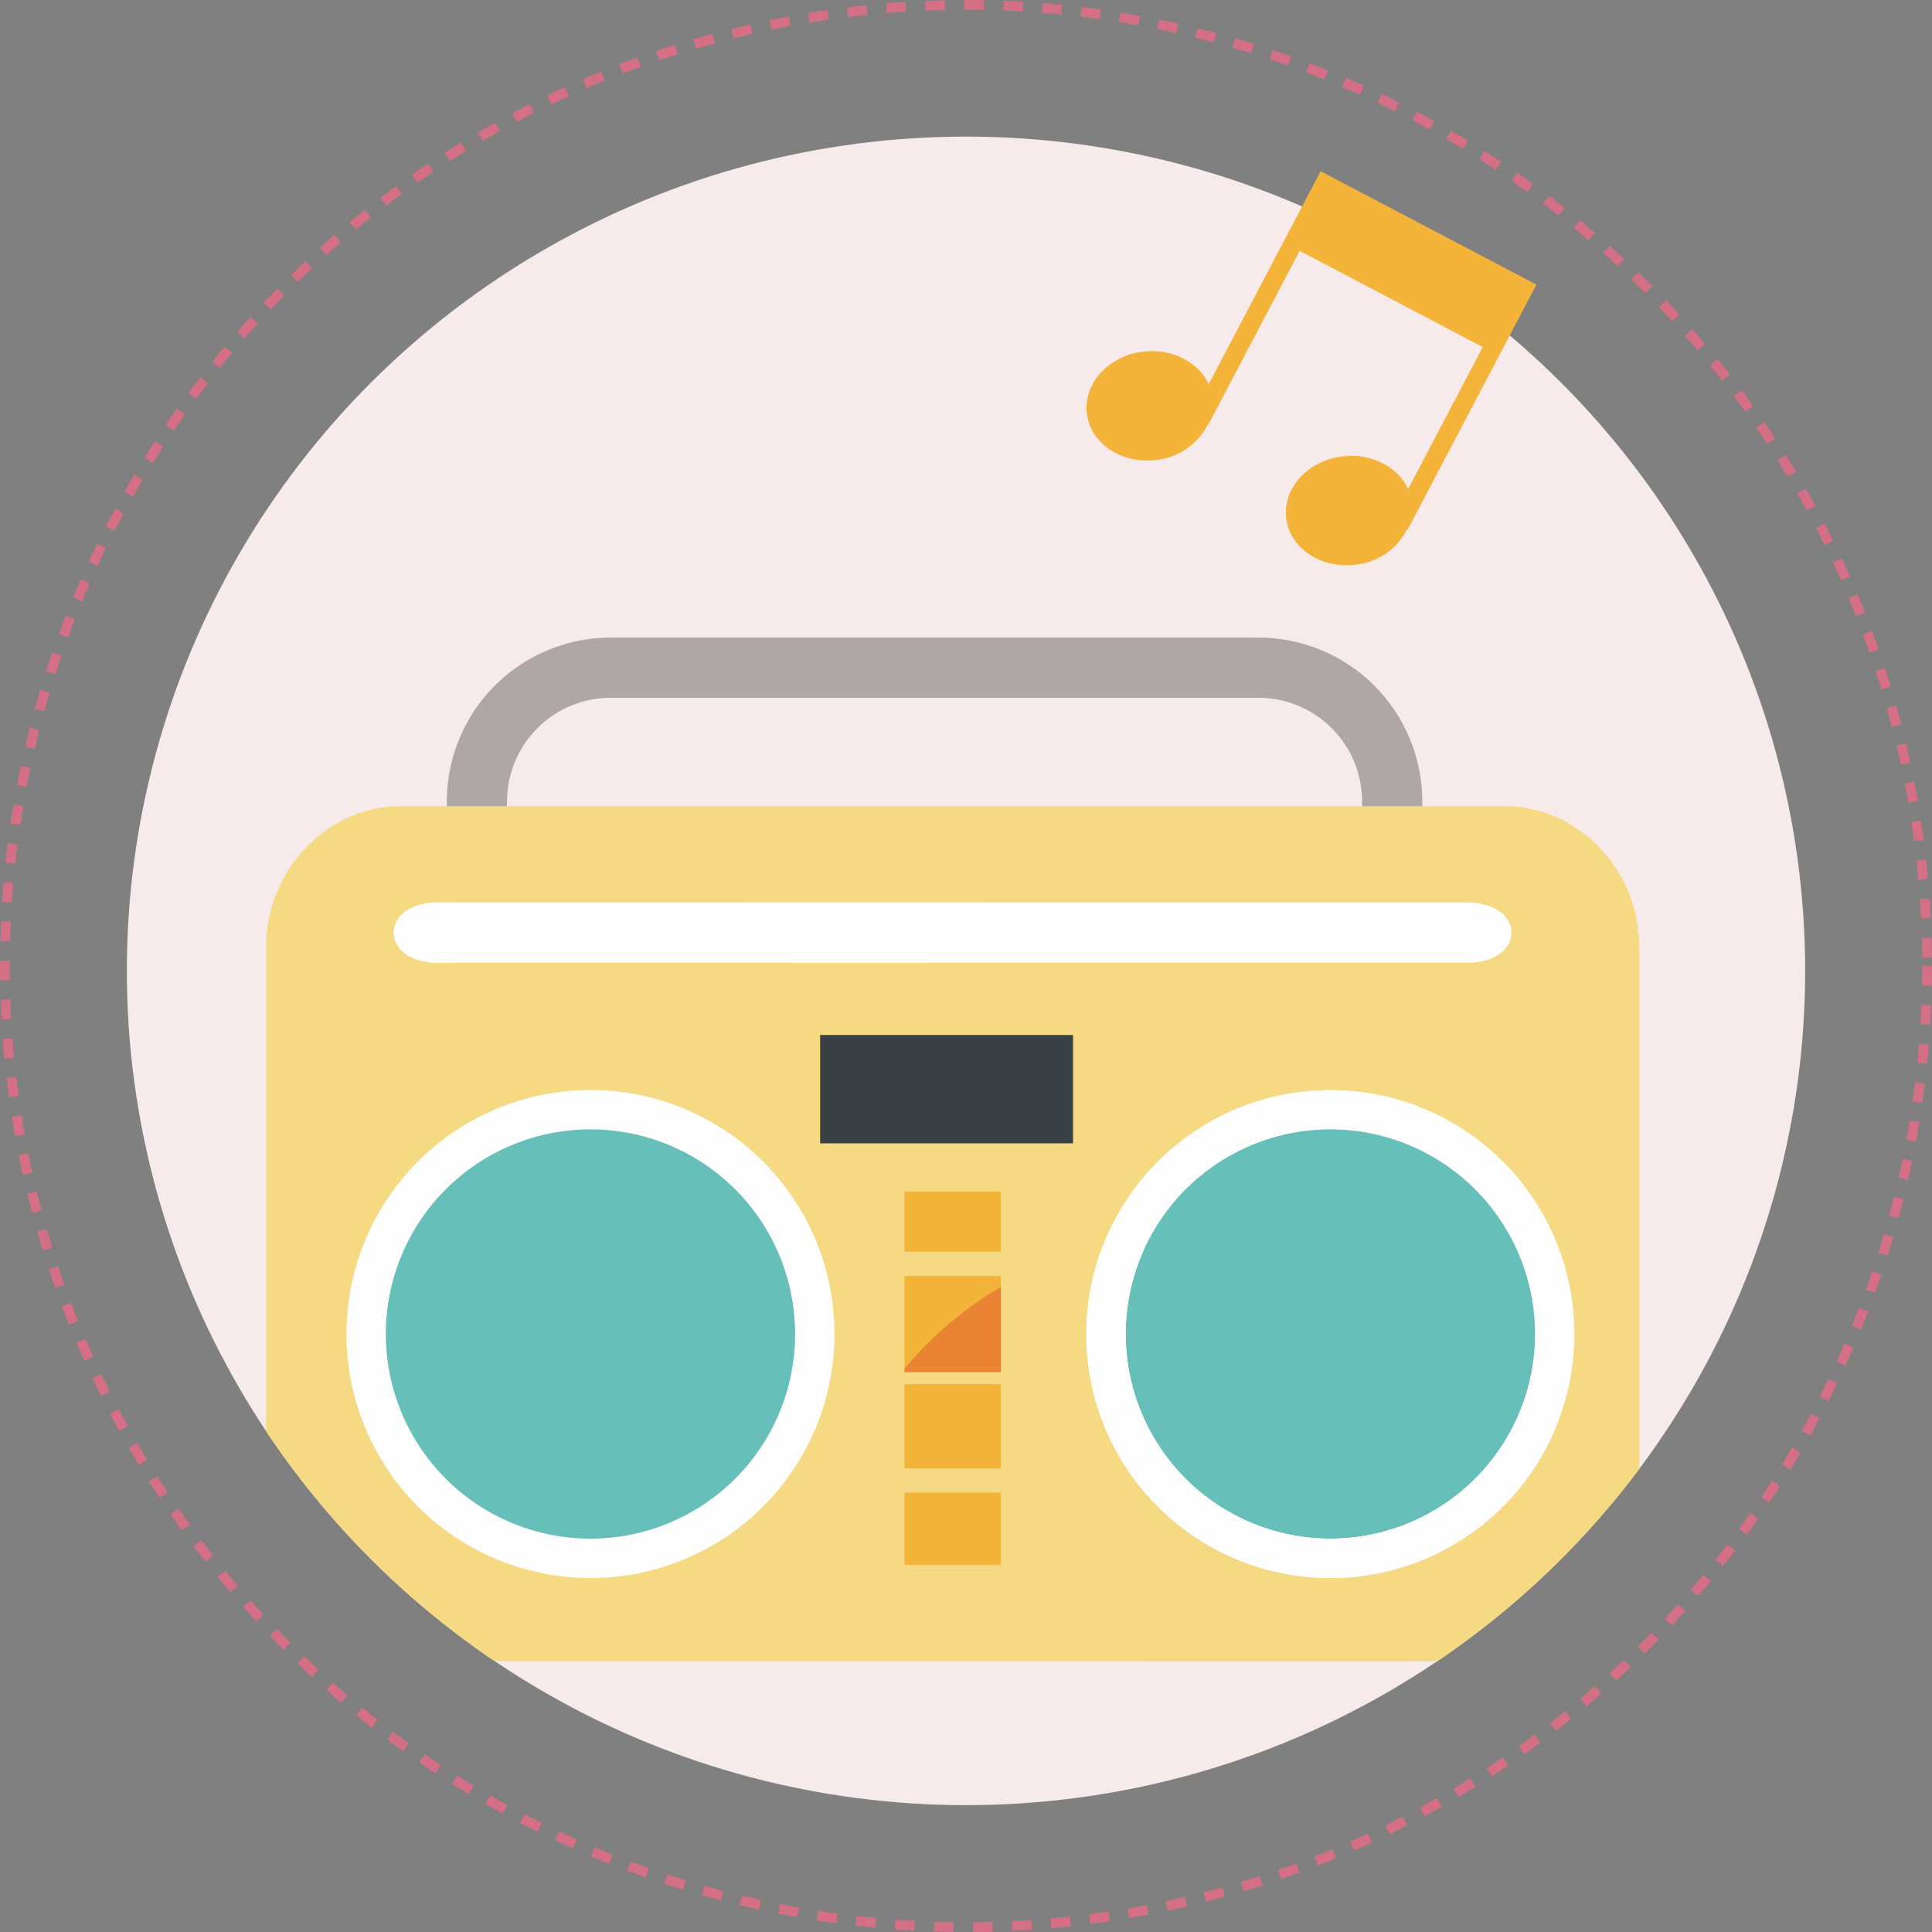<svg xmlns="http://www.w3.org/2000/svg" xmlns:xlink="http://www.w3.org/1999/xlink" width="198" height="198" viewBox="0 0 198 198"><rect x="0" y="0" width="198" height="198" fill="#808080" stroke="none"/><defs><clipPath id="a"><path d="M174.93-105.864l.994,1.053,15.916,16.9c-2.429.191-4.742,2.367-5.354,5.282-.738,3.493,1.1,6.858,4.134,7.5s6.068-1.669,6.806-5.164a6.683,6.683,0,0,0-1.606-6.065,1.156,1.156,0,0,0-.22-.32l-13.65-14.5,15.43-14.53,11.268,11.967c-2.426.191-4.747,2.372-5.36,5.288-.734,3.494,1.1,6.861,4.131,7.5s6.071-1.669,6.806-5.164a6.692,6.692,0,0,0-1.6-6.07,1.187,1.187,0,0,0-.214-.326l-18.3-19.431L193.124-123,174.93-105.864" transform="translate(-174.93 122.999)" fill="none" clip-rule="evenodd"/></clipPath><clipPath id="b"><path d="M-281,407.337H706.337V-580H-281Z" transform="translate(281 580)" fill="none"/></clipPath><clipPath id="c"><path d="M293.882-1.832H290.8a10.578,10.578,0,0,1-3.114,7.515A10.578,10.578,0,0,1,280.168,8.8H213.8a10.576,10.576,0,0,1-7.515-3.114,10.578,10.578,0,0,1-3.114-7.515V-68.2a10.576,10.576,0,0,1,3.114-7.515,10.575,10.575,0,0,1,7.515-3.114h66.369a10.578,10.578,0,0,1,7.515,3.114A10.575,10.575,0,0,1,290.8-68.2V-1.832h6.171V-68.2a16.8,16.8,0,0,0-16.8-16.8H213.8A16.8,16.8,0,0,0,197-68.2V-1.832a16.8,16.8,0,0,0,16.8,16.8h66.369a16.8,16.8,0,0,0,16.8-16.8h-3.085" transform="translate(-197 85)" fill="#afa7a7" clip-rule="evenodd"/></clipPath><clipPath id="d"><path d="M-281,407.337H706.337V-580H-281Z" transform="translate(281 580)" fill="#afa7a7"/></clipPath><clipPath id="e"><path d="M188.666-22.423a25,25,0,0,1,25.007-25.006,25,25,0,0,1,25.006,25.006A25.006,25.006,0,0,1,213.673,2.585a25.007,25.007,0,0,1-25.007-25.008" transform="translate(-188.666 47.429)" fill="none" clip-rule="evenodd"/></clipPath><clipPath id="g"><path d="M191.933-23.188a20.974,20.974,0,0,1,20.975-20.974,20.973,20.973,0,0,1,20.971,20.974A20.973,20.973,0,0,1,212.908-2.215a20.974,20.974,0,0,1-20.975-20.973" transform="translate(-191.933 44.162)" fill="none" clip-rule="evenodd"/></clipPath><clipPath id="i"><path d="M300.12-22.423a25.006,25.006,0,0,0-25.008-25.006A25.006,25.006,0,0,0,250.1-22.423,25.008,25.008,0,0,0,275.112,2.585,25.008,25.008,0,0,0,300.12-22.423" transform="translate(-250.105 47.429)" fill="none" clip-rule="evenodd"/></clipPath><clipPath id="k"><path d="M295.322-23.188a20.976,20.976,0,0,0-20.976-20.974,20.973,20.973,0,0,0-20.972,20.974A20.973,20.973,0,0,0,274.346-2.215a20.976,20.976,0,0,0,20.976-20.973" transform="translate(-253.374 44.162)" fill="none" clip-rule="evenodd"/></clipPath><clipPath id="m"><path d="M307.134-59.915c0,1.86-1.987,3.085-4.434,3.085H197.025c-2.454,0-4.437-1.226-4.437-3.085S194.571-63,197.025-63H302.7c2.447,0,4.434,1.23,4.434,3.085" transform="translate(-192.588 63)" fill="none" clip-rule="evenodd"/></clipPath><clipPath id="o"><path d="M228-40.892h25.918V-52H228Z" transform="translate(-228 52)" fill="none"/></clipPath><clipPath id="p"><path d="M235-32.829h9.873V-39H235Z" transform="translate(-235 39)" fill="none"/></clipPath><clipPath id="q"><path d="M235-22.127h9.873V-32H235Z" transform="translate(-235 32)" fill="none"/></clipPath><clipPath id="r"><path d="M235-14.361h9.873V-23H235Z" transform="translate(-235 23)" fill="none"/></clipPath><clipPath id="s"><path d="M235-6.595h9.873V-14H235Z" transform="translate(-235 14)" fill="none"/></clipPath><clipPath id="t"><path d="M275.112-.536A25.008,25.008,0,0,1,250.1-25.544a24.979,24.979,0,0,1,1.4-8.257,32.059,32.059,0,0,1,4.458-.3h0a20.885,20.885,0,0,0-1.822,8.561A20.973,20.973,0,0,0,275.112-4.57a20.986,20.986,0,0,0,19.723-13.818q1.664,1.164,3.383,2.428A25.016,25.016,0,0,1,275.112-.536" transform="translate(-250.105 34.105)" fill="none" clip-rule="evenodd"/></clipPath><clipPath id="v"><path d="M244.873-22.344H235v-.343a37.107,37.107,0,0,1,9.873-8.386v8.729" transform="translate(-235 31.073)" fill="none" clip-rule="evenodd"/></clipPath><clipPath id="x"><path d="M247.146-56.829h-13.73A10.763,10.763,0,0,1,228.354-63h24.73L251.9-61.189a2.294,2.294,0,0,1-.6.49,11.455,11.455,0,0,1-4.152,3.87m-48.238,0h-1.883c-2.454,0-4.437-1.226-4.437-3.085S194.571-63,197.025-63h1.454l.43,6.171" transform="translate(-192.588 63)" fill="none" clip-rule="evenodd"/></clipPath></defs><ellipse cx="86" cy="85.5" rx="86" ry="85.5" transform="translate(13 14)" fill="#f6eaea"/><g fill="none" stroke="#d56f85" stroke-width="1" stroke-dasharray="2 2"><circle cx="99" cy="99" r="99" stroke="none"/><circle cx="99" cy="99" r="98.5" fill="none"/></g><g transform="translate(151.54 11.967) rotate(71)" clip-path="url(#a)"><g transform="translate(-562.696 -564.017)" clip-path="url(#b)"><path d="M169.93-128h51.8v60.313h-51.8Z" transform="translate(386.595 685.845)" fill="#f3b439"/></g></g><g transform="translate(45.794 65.341)" clip-path="url(#c)"><g transform="translate(-589.934 -610.915)" clip-path="url(#d)"><path d="M192-90H304.31V22.31H192Z" transform="translate(391.763 694.744)" fill="#afa7a7"/></g></g><path d="M37.691,156.245A86.236,86.236,0,0,1,14.281,132.7V82.949c0-7.754,6.233-14.329,13.8-14.329H141.2c7.574,0,13.781,6.575,13.781,14.329v53.625a86.268,86.268,0,0,1-20.667,19.672Z" transform="translate(13 14)" fill="#f6da83"/><g transform="translate(35.508 111.71)" clip-path="url(#e)"><g transform="translate(-579.648 -657.284)" clip-path="url(#b)"><path d="M183.666-52.429H246.02V9.926H183.666Z" transform="translate(389.811 703.542)" fill="#fffefe"/></g></g><g transform="translate(39.54 115.742)" clip-path="url(#g)"><g transform="translate(-583.68 -661.316)" clip-path="url(#b)"><path d="M186.933-49.162H241.22V5.127H186.933Z" transform="translate(390.576 704.307)" fill="#67bfb9"/></g></g><g transform="translate(111.334 111.71)" clip-path="url(#i)"><g transform="translate(-655.474 -657.284)" clip-path="url(#b)"><path d="M245.105-52.429h62.356V9.926H245.105Z" transform="translate(404.198 703.542)" fill="#fffefe"/></g></g><g transform="translate(115.369 115.742)" clip-path="url(#k)"><g transform="translate(-659.509 -661.316)" clip-path="url(#b)"><path d="M248.374-49.162h54.29V5.127h-54.29Z" transform="translate(404.964 704.307)" fill="#67bfb9"/></g></g><g transform="translate(40.349 92.493)" clip-path="url(#m)"><g transform="translate(-584.489 -638.066)" clip-path="url(#b)"><path d="M187.588-68H314.476v18.513H187.588Z" transform="translate(390.73 699.896)" fill="#fffefe"/></g></g><g transform="translate(84.053 106.068)" clip-path="url(#o)"><path d="M223-57h38.259v23.449H223Z" transform="translate(-229.171 50.829)" fill="#394144"/></g><g transform="translate(92.692 122.113)" clip-path="url(#p)"><path d="M230-44h22.215v18.513H230Z" transform="translate(-236.171 37.829)" fill="#f3b439"/></g><g transform="translate(92.692 130.752)" clip-path="url(#q)"><path d="M230-37h22.215v22.215H230Z" transform="translate(-236.171 30.829)" fill="#f3b439"/></g><g transform="translate(92.692 141.859)" clip-path="url(#r)"><path d="M230-28h22.215V-7.019H230Z" transform="translate(-236.171 21.829)" fill="#f3b439"/></g><g transform="translate(92.692 152.967)" clip-path="url(#s)"><path d="M230-19h22.215V.747H230Z" transform="translate(-236.171 12.829)" fill="#f3b439"/></g><g transform="translate(111.334 128.154)" clip-path="url(#t)"><g transform="translate(-655.474 -673.728)" clip-path="url(#b)"><path d="M245.105-39.1H305.56V6.806H245.105Z" transform="translate(404.198 706.662)" fill="#fffefe"/></g></g><g transform="translate(92.692 131.896)" clip-path="url(#v)"><g transform="translate(-636.832 -677.47)" clip-path="url(#b)"><path d="M230-36.073h22.215V-15H230Z" transform="translate(400.661 707.372)" fill="#e98435"/></g></g><g transform="translate(40.349 92.493)" clip-path="url(#x)"><g transform="translate(-584.489 -638.066)" clip-path="url(#b)"><path d="M187.588-68h72.838v18.513H187.588Z" transform="translate(390.73 699.896)" fill="#fffefe"/></g></g></svg>